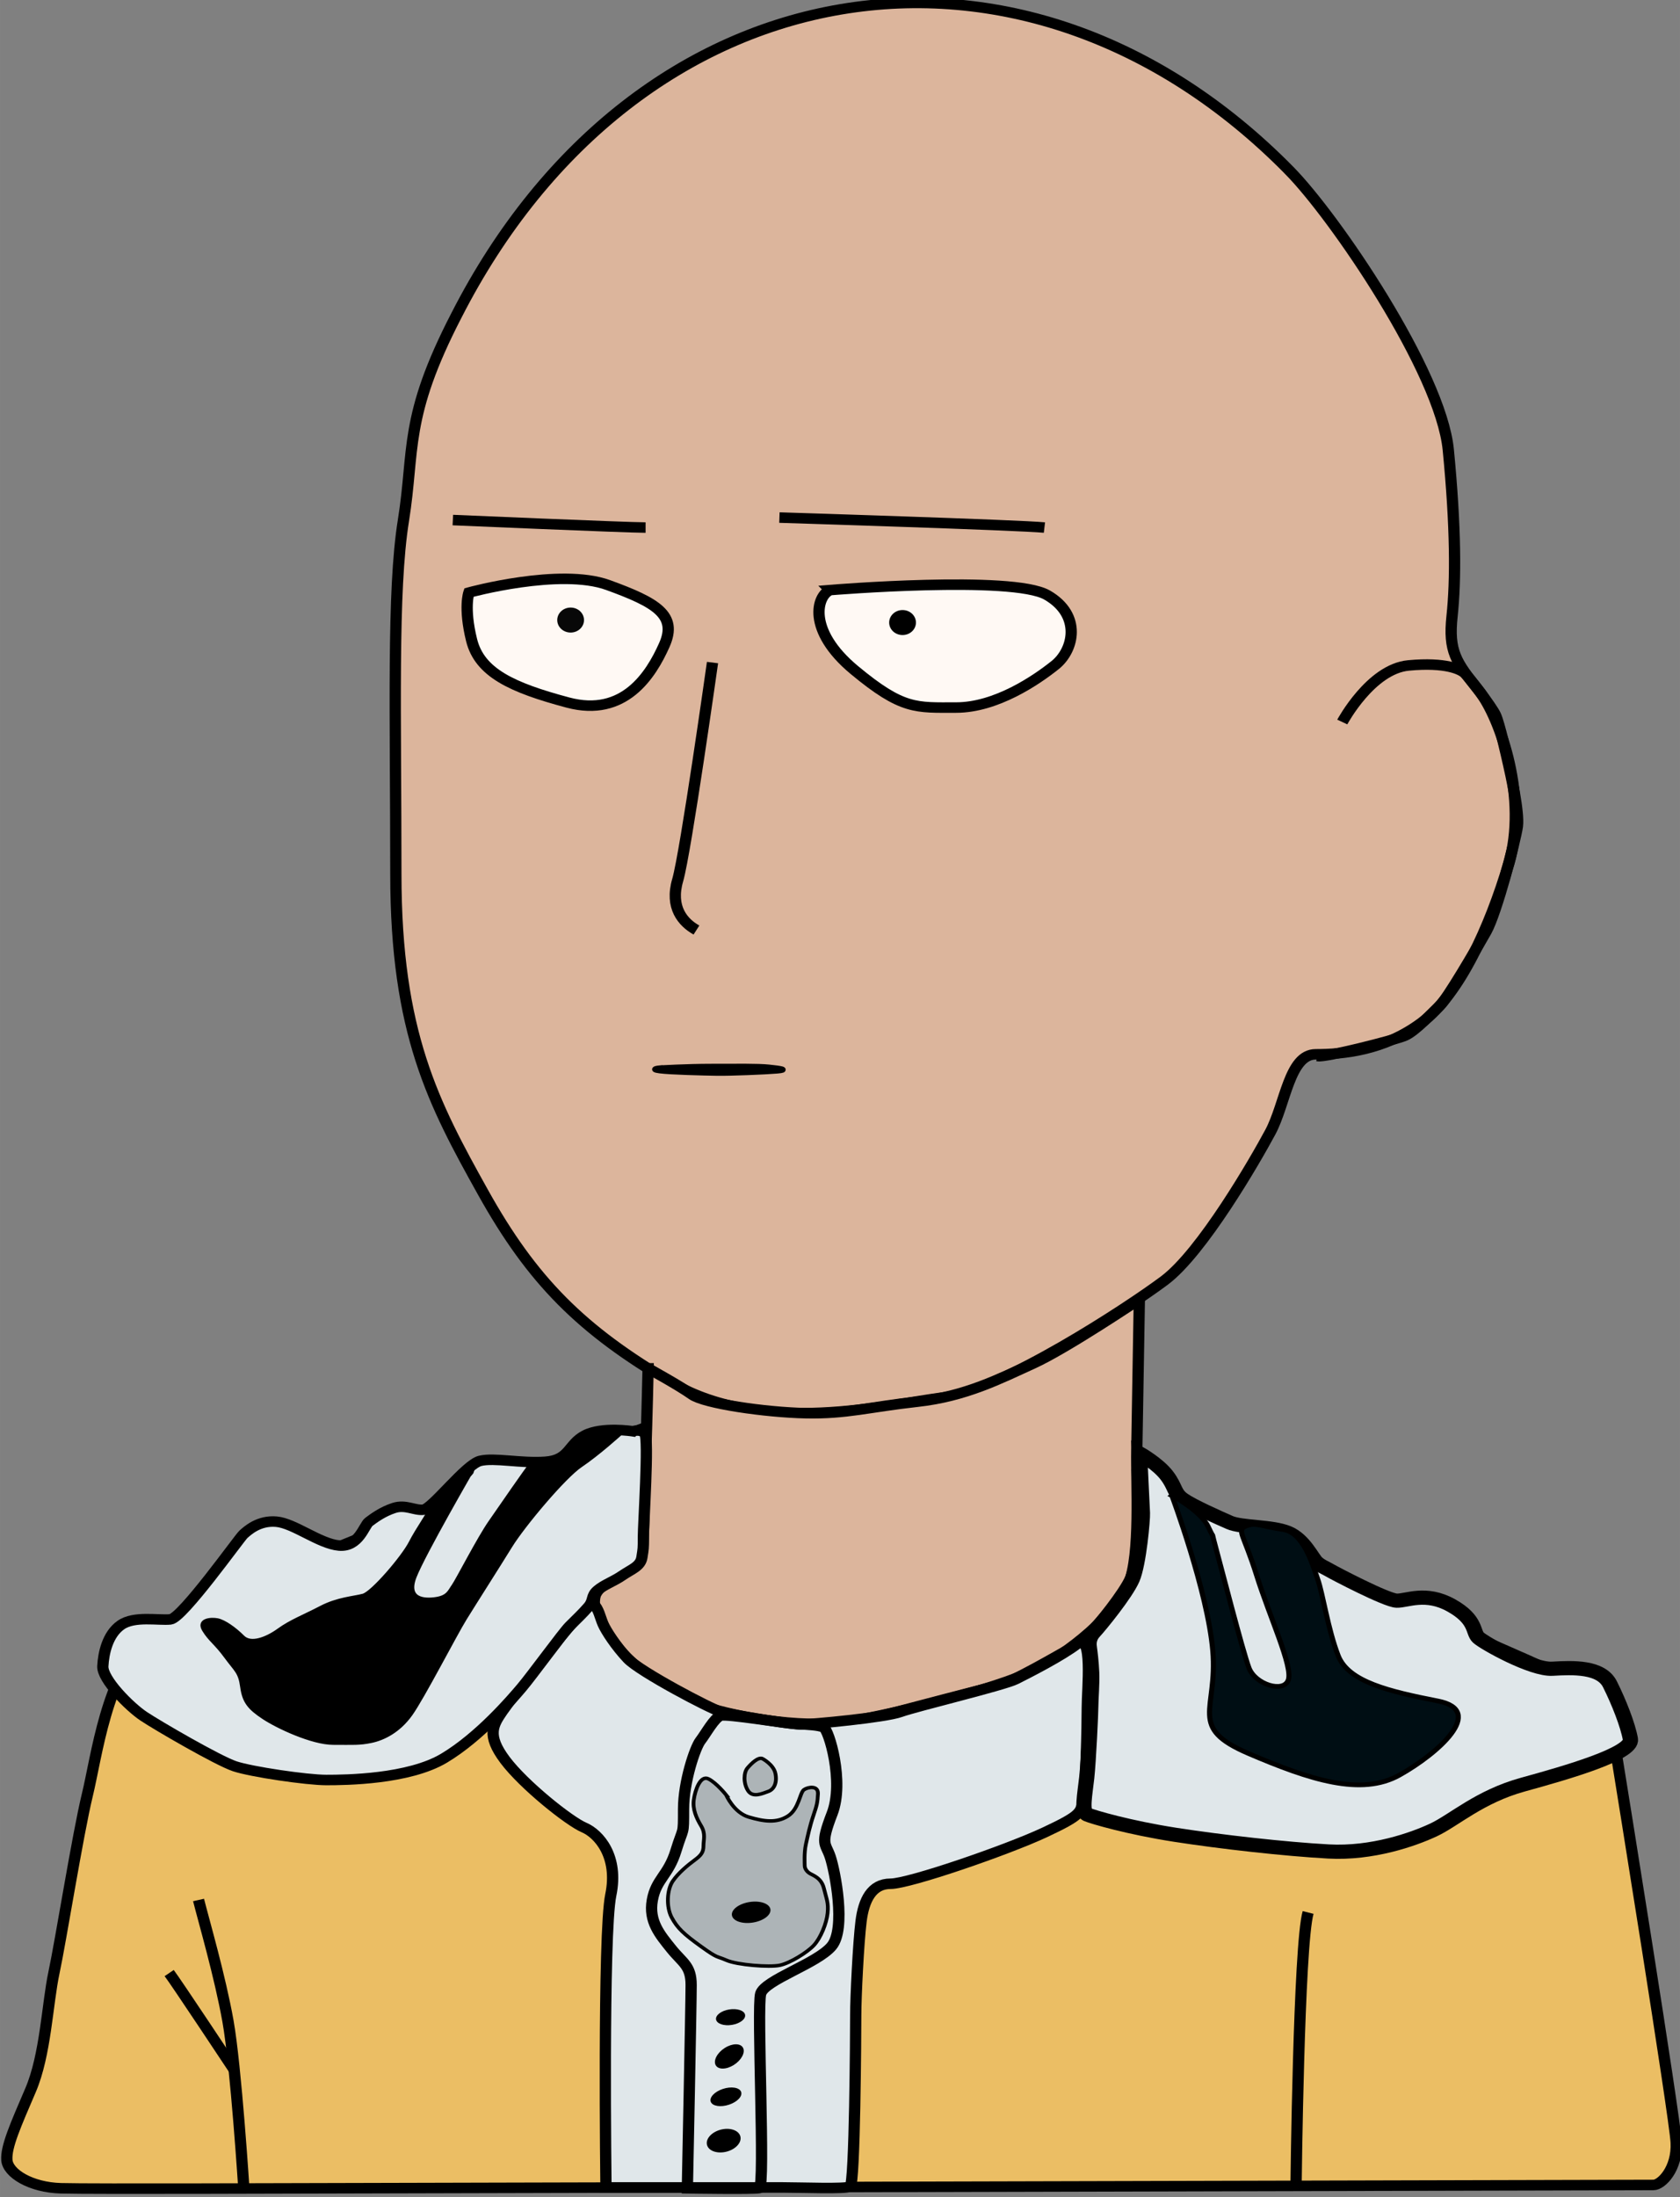 <?xml version="1.0" encoding="UTF-8" standalone="no"?>
<svg
   width="130.048"
   height="170"
   viewBox="0 0 34.408 44.979"
   version="1.1"
   id="svg8"
   xmlns="http://www.w3.org/2000/svg"
   xmlns:svg="http://www.w3.org/2000/svg"
   xmlns:rdf="http://www.w3.org/1999/02/22-rdf-syntax-ns#"
   xmlns:cc="http://creativecommons.org/ns#"
   xmlns:dc="http://purl.org/dc/elements/1.1/">
  <rect x="0" y="0" width="34.408" height="44.979" fill="#808080" stroke="none"/>
  <defs
     id="defs2" />
  <g
     id="layer1"
     transform="translate(-130.141,-736.303)">
    <g
       id="g737"
       transform="matrix(0.451,0,0,0.421,72.663,611.5)">
      <path
         style="fill:#dcb59c;fill-opacity:1;stroke:#000000;stroke-width:0.511;stroke-linecap:butt;stroke-linejoin:miter;stroke-dasharray:none;stroke-opacity:1"
         d="m 185.995,304.735 c 2.063,2.235 6.877,9.799 7.221,13.582 0.344,3.782 0.344,6.361 0.172,8.08 -0.172,1.719 0.172,2.235 1.203,3.61 1.032,1.375 2.235,5.33 1.375,8.424 -0.86,3.095 -2.235,6.361 -3.954,7.736 -1.719,1.375 -3.61,1.547 -4.814,1.547 -1.203,0 -1.375,2.407 -2.063,3.782 -0.688,1.375 -3.095,5.845 -4.814,7.221 -1.719,1.375 -7.393,5.33 -9.971,5.673 -2.579,0.344 -8.252,1.891 -12.378,-0.688 -4.126,-2.579 -6.361,-4.986 -8.596,-9.284 -2.235,-4.298 -3.954,-7.736 -3.954,-15.473 0,-7.736 -0.172,-13.754 0.344,-17.192 0.516,-3.438 0,-4.986 2.407,-9.971 8.188,-17.183 25.773,-20.16 37.822,-7.049 z"
         id="path681" />
      <path
         style="fill:#000000;fill-opacity:1;stroke:#000000;stroke-width:0.27;stroke-linecap:butt;stroke-linejoin:miter;stroke-dasharray:none;stroke-opacity:1"
         d="m 157.403,348.389 c 0,0 1.203,-0.079 2.354,-0.079 1.151,0 2.092,-0.02 2.615,0.039 0.523,0.059 0.889,0.118 0.366,0.167 -0.523,0.049 -2.145,0.118 -2.72,0.108 -0.575,-0.01 -2.145,-0.049 -2.615,-0.118 -0.471,-0.069 0,-0.118 0,-0.118 z"
         id="path683" />
      <path
         style="fill:none;stroke:#000000;stroke-width:0.511;stroke-linecap:butt;stroke-linejoin:miter;stroke-dasharray:none;stroke-opacity:1"
         d="m 148.01,321.734 c 0,0 7.902,0.365 8.753,0.365"
         id="path685" />
      <path
         style="fill:none;stroke:#000000;stroke-width:0.511;stroke-linecap:butt;stroke-linejoin:miter;stroke-dasharray:none;stroke-opacity:1"
         d="m 162.841,321.613 c 0,0 10.941,0.365 12.035,0.486"
         id="path687" />
      <path
         style="fill:#fff9f4;fill-opacity:1;stroke:#000000;stroke-width:0.511;stroke-linecap:butt;stroke-linejoin:miter;stroke-dasharray:none;stroke-opacity:1"
         d="m 148.739,325.26 c 0,0 4.133,-1.216 6.321,-0.365 2.188,0.851 3.161,1.459 2.553,2.918 -0.608,1.459 -1.823,3.525 -4.376,2.796 -2.553,-0.729 -4.012,-1.459 -4.376,-3.039 -0.365,-1.58 -0.122,-2.31 -0.122,-2.31 z"
         id="path689" />
      <path
         style="fill:#fff9f4;fill-opacity:1;stroke:#000000;stroke-width:0.511;stroke-linecap:butt;stroke-linejoin:miter;stroke-dasharray:none;stroke-opacity:1"
         d="m 165.151,325.138 c 0,0 8.266,-0.729 9.847,0.243 1.58,0.973 1.216,2.674 0.365,3.404 -0.851,0.729 -2.674,2.067 -4.498,2.067 -1.823,0 -2.431,0.122 -4.619,-1.823 -2.188,-1.945 -1.702,-3.647 -1.094,-3.89 z"
         id="path691" />
      <path
         style="fill:none;stroke:#000000;stroke-width:0.511;stroke-linecap:butt;stroke-linejoin:miter;stroke-dasharray:none;stroke-opacity:1"
         d="m 159.802,328.664 c 0,0 -1.216,9.239 -1.58,10.576 -0.365,1.337 0.243,2.067 0.851,2.431"
         id="path693" />
      <path
         style="fill:#dcb59c;fill-opacity:1;stroke:#000000;stroke-width:0.511;stroke-linecap:butt;stroke-linejoin:miter;stroke-dasharray:none;stroke-opacity:1"
         d="m 156.877,362.986 c 0,0 -0.175,8.894 -0.418,9.441 -0.243,0.547 -2.918,0.973 -1.823,2.918 1.094,1.945 3.1,3.404 4.437,3.951 1.337,0.547 4.68,1.276 6.99,0.851 2.31,-0.425 6.625,-1.58 8.266,-2.431 1.641,-0.851 3.829,-2.796 4.376,-4.255 0.547,-1.459 0.338,-4.802 0.365,-6.504 l 0.116,-7.331 c 0,0 -3.334,2.402 -4.839,3.133 -1.504,0.731 -3.052,1.59 -5.244,1.848 -2.192,0.258 -3.223,0.602 -5.072,0.559 -1.848,-0.043 -4.599,-0.473 -5.158,-0.903 -0.559,-0.43 -1.998,-1.277 -1.998,-1.277 z"
         id="path695" />
      <path
         style="fill:#ebbe64;fill-opacity:1;stroke:#000000;stroke-width:0.511;stroke-linecap:butt;stroke-linejoin:miter;stroke-dasharray:none;stroke-opacity:1"
         d="m 156.769,365.853 c 0,0 -20.716,8.252 -22.607,10.143 -1.891,1.891 -2.321,5.845 -2.751,7.736 -0.43,1.891 -1.21,7.112 -1.514,8.632 -0.304,1.52 -0.377,4.005 -1.065,5.724 -0.688,1.719 -1.117,2.751 -1.075,3.395 0.043,0.645 1.075,1.332 2.45,1.375 1.375,0.043 11.218,0 12.292,0 1.074,0 59.668,-0.161 60.033,-0.161 0.365,0 1.094,-0.79 1.033,-2.067 -0.061,-1.276 -2.553,-17.809 -2.674,-18.6 -0.122,-0.79 -0.79,-3.039 -2.188,-3.89 -1.398,-0.851 -8.195,-3.821 -9.226,-4.38 -1.032,-0.559 -10.384,-5.458 -10.384,-5.458 0,0 0.026,1.504 0.026,2.278 0,0.774 0.301,1.246 -0.215,2.45 -0.516,1.203 -2.149,3.181 -2.751,3.524 -0.602,0.344 -2.751,1.719 -3.481,1.891 -0.731,0.172 -4.04,1.117 -4.513,1.246 -0.473,0.129 -2.88,0.774 -3.997,0.688 -1.117,-0.086 -3.782,-0.559 -4.427,-0.817 -0.645,-0.258 -3.395,-1.762 -3.868,-2.407 -0.473,-0.645 -1.289,-2.02 -1.375,-2.321 -0.086,-0.301 -0.129,-1.032 0.301,-1.289 0.43,-0.258 1.16,-0.817 1.375,-0.86 0.215,-0.043 0.43,-0.516 0.473,-1.032 0.043,-0.516 0.129,-5.802 0.129,-5.802 z"
         id="path697" />
      <circle
         style="opacity:0.967;fill:#000000;fill-opacity:1;stroke-width:0.511;stroke-linejoin:round;stroke-dasharray:none;paint-order:stroke fill markers"
         id="circle699"
         cx="153.359"
         cy="326.597"
         r="0.608" />
      <circle
         style="fill:#000000;fill-opacity:1;stroke-width:0.511;stroke-linejoin:round;stroke-dasharray:none;paint-order:stroke fill markers"
         id="circle701"
         cx="168.433"
         cy="326.718"
         r="0.608" />
      <path
         style="fill:none;stroke:#000000;stroke-width:0.511;stroke-linecap:butt;stroke-linejoin:miter;stroke-dasharray:none;stroke-opacity:1"
         d="m 138.524,402.944 c 0,0 -0.361,-6.022 -0.725,-8.21 -0.365,-2.188 -1.094,-4.863 -1.337,-5.896"
         id="path703" />
      <path
         style="fill:none;stroke:#000000;stroke-width:0.511;stroke-linecap:butt;stroke-linejoin:miter;stroke-dasharray:none;stroke-opacity:1"
         d="m 138.094,397.12 c 0,0 -2.686,-4.341 -2.966,-4.728"
         id="path705" />
      <path
         style="fill:none;stroke:#000000;stroke-width:0.511;stroke-linecap:butt;stroke-linejoin:miter;stroke-dasharray:none;stroke-opacity:1"
         d="m 186.303,402.697 c 0,0 0.122,-11.67 0.547,-13.251"
         id="path707" />
      <path
         style="fill:#e0e7ea;fill-opacity:1;stroke:#000000;stroke-width:0.511;stroke-linecap:butt;stroke-linejoin:miter;stroke-dasharray:none;stroke-opacity:1"
         d="m 154.964,402.815 c 0,0 -0.146,-12.336 0.219,-14.22 0.365,-1.884 -0.547,-2.978 -1.216,-3.282 -0.669,-0.304 -2.735,-2.067 -3.586,-3.282 -0.851,-1.216 -0.547,-1.702 -0.122,-2.37 0.425,-0.669 3.89,-5.47 4.133,-5.227 0.243,0.243 0.304,0.653 0.441,0.988 0.137,0.334 0.577,1.064 1.124,1.687 0.547,0.623 3.769,2.446 4.24,2.583 0.471,0.137 3.13,0.608 3.617,0.608 0.486,0 3.829,-0.334 4.528,-0.608 0.699,-0.273 4.673,-1.288 5.232,-1.589 0.559,-0.301 2.063,-1.118 2.794,-1.719 0.731,-0.602 0.453,2.183 0.453,3.095 0,0.912 -0.061,3.89 -0.182,4.498 -0.122,0.608 -0.061,0.729 -1.763,1.58 -1.702,0.851 -6.139,2.492 -6.99,2.492 -0.851,0 -1.216,0.79 -1.337,1.824 -0.122,1.033 -0.243,3.708 -0.243,4.559 0,0.851 -0.038,8.213 -0.253,8.342 -0.215,0.129 -2.192,0.043 -3.052,0.043 h -8.037 z"
         id="path709" />
      <path
         style="fill:none;stroke:#000000;stroke-width:0.511;stroke-linecap:butt;stroke-linejoin:miter;stroke-dasharray:none;stroke-opacity:1"
         d="m 158.66,402.858 c 0,0 0.172,-8.94 0.172,-9.885 0,-0.946 -0.387,-1.074 -0.903,-1.762 -0.516,-0.688 -1.032,-1.332 -0.86,-2.364 0.172,-1.032 0.731,-1.203 1.074,-2.407 0.344,-1.203 0.344,-0.688 0.344,-2.02 0,-1.332 0.524,-2.997 0.767,-3.331 0.243,-0.334 0.638,-1.124 0.927,-1.216 0.289,-0.091 2.902,0.38 3.434,0.41 0.532,0.03 0.997,0.054 1.233,0.161 0.236,0.108 0.946,2.643 0.387,4.191 -0.559,1.547 -0.301,1.418 -0.086,2.106 0.215,0.688 0.73,3.496 0.062,4.346 -0.669,0.851 -3.039,1.641 -3.221,2.31 -0.182,0.669 0.213,9.391 -0.061,9.452 -0.274,0.061 -3.269,0.01 -3.269,0.01 z"
         id="path711" />
      <ellipse
         style="fill:#000000;fill-opacity:1;stroke-width:0.549;stroke-linejoin:round;stroke-dasharray:none;paint-order:stroke fill markers"
         id="ellipse713"
         cx="89.672"
         cy="416.435"
         rx="0.669"
         ry="0.38"
         transform="rotate(-10)" />
      <ellipse
         style="fill:#000000;fill-opacity:1;stroke-width:0.642;stroke-linejoin:round;stroke-dasharray:none;paint-order:stroke fill markers"
         id="ellipse715"
         cx="-31.509"
         cy="422.298"
         rx="0.751"
         ry="0.462"
         transform="matrix(0.828,-0.56,0.442,0.897,0,0)" />
      <ellipse
         style="fill:#000000;fill-opacity:1;stroke-width:0.595;stroke-linejoin:round;stroke-dasharray:none;paint-order:stroke fill markers"
         id="ellipse717"
         cx="11.664"
         cy="429.38"
         rx="0.73"
         ry="0.408"
         transform="matrix(0.942,-0.336,0.348,0.937,0,0)" />
      <ellipse
         style="fill:#000000;fill-opacity:1;stroke-width:0.718;stroke-linejoin:round;stroke-dasharray:none;paint-order:stroke fill markers"
         id="ellipse719"
         cx="103.828"
         cy="427.346"
         rx="0.783"
         ry="0.554"
         transform="matrix(0.976,-0.217,0.138,0.99,0,0)" />
      <path
         style="fill:#adb4b7;fill-opacity:1;stroke:#000000;stroke-width:0.17px;stroke-linecap:butt;stroke-linejoin:miter;stroke-opacity:1"
         d="m 160.422,383.732 c 0,0 0.344,0.86 1.032,1.075 0.688,0.215 1.246,0.301 1.762,-0.043 0.516,-0.344 0.548,-1.15 0.741,-1.289 0.193,-0.14 0.655,-0.215 0.634,0.204 -0.021,0.419 -0.043,0.537 -0.204,1.042 -0.161,0.505 -0.258,0.989 -0.344,1.408 -0.086,0.419 -0.054,0.935 -0.054,1.042 0,0.107 0.065,0.258 0.215,0.365 0.15,0.107 0.536,0.208 0.658,0.74 0.122,0.532 0.213,0.699 0.167,1.2 -0.046,0.501 -0.319,1.216 -0.623,1.565 -0.304,0.35 -1.079,0.866 -1.55,0.973 -0.471,0.106 -1.93,-0.016 -2.416,-0.243 -0.486,-0.228 -0.365,-0.061 -1.155,-0.669 -0.79,-0.608 -1.079,-0.896 -1.337,-1.413 -0.258,-0.517 -0.213,-1.352 0.046,-1.763 0.258,-0.41 0.714,-0.805 1.003,-1.033 0.289,-0.228 0.395,-0.38 0.395,-0.684 0,-0.304 0.106,-0.593 -0.106,-0.972 -0.213,-0.38 -0.395,-0.805 -0.334,-1.276 0.061,-0.471 0.3,-1.206 0.665,-1.013 0.365,0.193 0.806,0.784 0.806,0.784 z"
         id="path721" />
      <path
         style="fill:#e0e7ea;fill-opacity:1;stroke:#000000;stroke-width:0.511;stroke-linecap:butt;stroke-linejoin:miter;stroke-dasharray:none;stroke-opacity:1"
         d="m 156.185,366.045 c 0,0 -1.394,-0.235 -2.167,0.195 -0.774,0.43 -0.688,1.203 -1.805,1.289 -1.117,0.086 -2.321,-0.215 -2.966,-0.043 -0.645,0.172 -2.17,2.332 -2.579,2.375 -0.408,0.043 -0.806,-0.269 -1.332,-0.086 -0.526,0.183 -0.924,0.505 -1.139,0.677 -0.215,0.172 -0.462,1.236 -1.354,1.15 -0.892,-0.086 -2.042,-1.085 -2.847,-1.16 -0.806,-0.075 -1.311,0.441 -1.494,0.612 -0.183,0.172 -2.77,4.079 -3.317,4.139 -0.547,0.061 -1.641,-0.182 -2.249,0.274 -0.608,0.456 -0.79,1.368 -0.821,2.006 -0.03,0.638 1.216,1.975 1.854,2.431 0.638,0.456 3.373,2.158 4.133,2.431 0.76,0.273 3.282,0.669 4.164,0.669 0.881,0 3.738,-0.03 5.349,-1.064 1.611,-1.033 3.07,-2.857 3.525,-3.434 0.456,-0.577 1.889,-2.681 2.169,-2.982 0.279,-0.301 0.602,-0.623 0.86,-0.946 0.258,-0.322 0.107,-0.516 0.408,-0.795 0.301,-0.279 0.731,-0.43 1.139,-0.731 0.408,-0.301 0.817,-0.43 0.881,-0.881 0.065,-0.451 0.065,-0.387 0.065,-0.989 0,-0.602 0.258,-4.792 0.065,-5.029 -0.193,-0.236 -0.541,-0.109 -0.541,-0.109 z"
         id="path723" />
      <path
         style="fill:#000000;fill-opacity:1;stroke:#000000;stroke-width:0.17px;stroke-linecap:butt;stroke-linejoin:miter;stroke-opacity:1"
         d="m 148.862,368.054 c 0,0 -0.647,0.861 -0.985,0.805 -0.319,-0.052 -0.812,0.729 -0.856,0.877 -0.091,0.304 -0.598,1.028 -0.933,1.727 -0.334,0.699 -1.725,2.444 -2.15,2.566 -0.425,0.122 -1.154,0.161 -1.914,0.586 -0.76,0.425 -1.368,0.669 -1.915,1.094 -0.547,0.425 -1.276,0.729 -1.641,0.334 -0.365,-0.395 -0.851,-0.76 -1.155,-0.821 -0.304,-0.061 -0.881,0 -0.608,0.486 0.274,0.486 0.547,0.638 1.003,1.307 0.456,0.669 0.638,0.729 0.729,1.459 0.091,0.729 0.334,1.033 0.973,1.489 0.638,0.456 2.219,1.246 3.161,1.246 0.942,0 1.185,0.03 1.732,-0.091 0.547,-0.122 1.246,-0.486 1.793,-1.307 0.547,-0.821 2.006,-3.86 2.462,-4.65 0.456,-0.79 1.489,-2.522 2.067,-3.525 0.577,-1.003 2.431,-3.373 3.191,-3.92 0.76,-0.547 1.746,-1.494 1.898,-1.646 0.052,-0.052 -0.684,-0.248 -1.426,0.107 -0.49,0.234 -0.901,0.987 -1.38,1.187 -0.899,0.374 -1.216,0.109 -1.32,0.239 -0.243,0.304 -1.359,2.059 -1.876,2.849 -0.517,0.79 -1.489,2.826 -1.672,3.1 -0.182,0.274 -0.243,0.547 -0.79,0.638 -0.547,0.091 -1.368,0.03 -0.973,-1.064 0.395,-1.094 2.645,-5.257 2.645,-5.257 z"
         id="path725" />
      <path
         style="fill:#adb4b7;fill-opacity:1;stroke:#000000;stroke-width:0.17px;stroke-linecap:butt;stroke-linejoin:miter;stroke-opacity:1"
         d="m 162.077,381.97 c 0,0 0.494,0.279 0.58,0.709 0.086,0.43 -0.043,0.774 -0.322,0.881 -0.279,0.107 -0.709,0.322 -0.924,-0.043 -0.215,-0.365 -0.193,-0.881 -0.021,-1.096 0.172,-0.215 0.494,-0.559 0.688,-0.451 z"
         id="path727" />
      <path
         style="fill:none;stroke:#000000;stroke-width:0.511;stroke-linecap:butt;stroke-linejoin:miter;stroke-dasharray:none;stroke-opacity:1"
         d="m 188.402,331.555 c 0,0 1.289,-2.579 3.009,-2.751 1.719,-0.172 2.369,0.209 2.536,0.361 0.167,0.152 1.231,1.626 1.413,2.051 0.182,0.425 0.501,1.975 0.593,2.401 0.091,0.425 0.487,2.321 0.401,3.009 -0.086,0.688 -0.946,4.212 -1.418,5.115 -0.473,0.903 -1.762,3.266 -2.106,3.61 -0.344,0.344 -1.117,1.246 -1.59,1.461 -0.473,0.215 -3.653,1.075 -3.954,0.989"
         id="path729" />
      <ellipse
         style="fill:#000000;fill-opacity:1;stroke-width:0.729;stroke-linejoin:round;stroke-dasharray:none;paint-order:stroke fill markers"
         id="ellipse731"
         cx="91.732"
         cy="411.572"
         rx="0.886"
         ry="0.505"
         transform="matrix(0.985,-0.174,0.173,0.985,0,0)" />
      <path
         style="fill:#e0e7ea;fill-opacity:1;stroke:#000000;stroke-width:0.69;stroke-linecap:butt;stroke-linejoin:miter;stroke-dasharray:none;stroke-opacity:1"
         d="m 179.199,367.124 c 0,0 0.821,0.493 1.232,1.068 0.411,0.575 0.319,0.863 0.755,1.182 0.436,0.319 1.539,0.842 2.091,1.104 0.552,0.261 1.918,0.179 2.658,0.507 0.739,0.329 1.099,1.253 1.314,1.448 0.216,0.195 0.329,0.216 0.575,0.37 0.246,0.154 2.583,1.465 3.048,1.48 0.465,0.015 1.321,-0.465 2.483,0.232 1.162,0.697 0.959,1.296 1.226,1.563 0.267,0.267 2.434,1.573 3.363,1.515 0.929,-0.058 2.207,-0.116 2.614,0.755 0.407,0.871 0.813,1.975 0.929,2.672 0.116,0.697 -2.904,1.626 -4.879,2.207 -1.975,0.581 -3.137,1.743 -4.066,2.207 -0.929,0.465 -2.788,1.162 -4.763,1.046 -1.975,-0.116 -4.879,-0.465 -6.97,-0.813 -2.091,-0.348 -3.725,-0.861 -3.992,-0.984 -0.267,-0.123 -0.103,-0.986 -0.021,-1.787 0.082,-0.801 0.185,-3.162 0.185,-3.491 0,-0.329 0.062,-1.088 0.041,-1.622 -0.021,-0.534 -0.082,-1.027 -0.103,-1.191 -0.021,-0.164 -0.062,-0.472 0.205,-0.78 0.267,-0.308 1.433,-1.833 1.738,-2.574 0.305,-0.741 0.479,-2.948 0.465,-3.209 -0.015,-0.261 -0.128,-2.903 -0.128,-2.903 z"
         id="path733" />
      <path
         style="fill:#000e14;fill-opacity:1;stroke:#000000;stroke-width:0.23px;stroke-linecap:butt;stroke-linejoin:miter;stroke-opacity:1"
         d="m 180.663,369.171 c 0,0 1.626,4.647 1.859,7.551 0.232,2.904 -1.162,3.717 1.626,4.995 2.788,1.278 5.111,2.091 6.854,1.046 1.743,-1.046 3.95,-3.136 1.743,-3.601 -2.207,-0.465 -4.066,-0.929 -4.531,-2.207 -0.465,-1.278 -0.697,-3.02 -0.929,-3.717 -0.232,-0.697 -0.633,-2.272 -1.578,-2.416 -0.945,-0.144 -1.253,-0.37 -1.684,-0.164 -0.431,0.205 -0.103,0.37 0.493,2.403 0.596,2.033 1.643,4.415 1.437,5.072 -0.205,0.657 -1.499,0.226 -1.787,-0.575 -0.287,-0.801 -1.314,-5.093 -1.54,-5.976 -0.226,-0.883 0.041,-0.082 -0.308,-0.883 -0.349,-0.801 -1.656,-1.527 -1.656,-1.527 z"
         id="path735" />
    </g>
  </g>
</svg>
